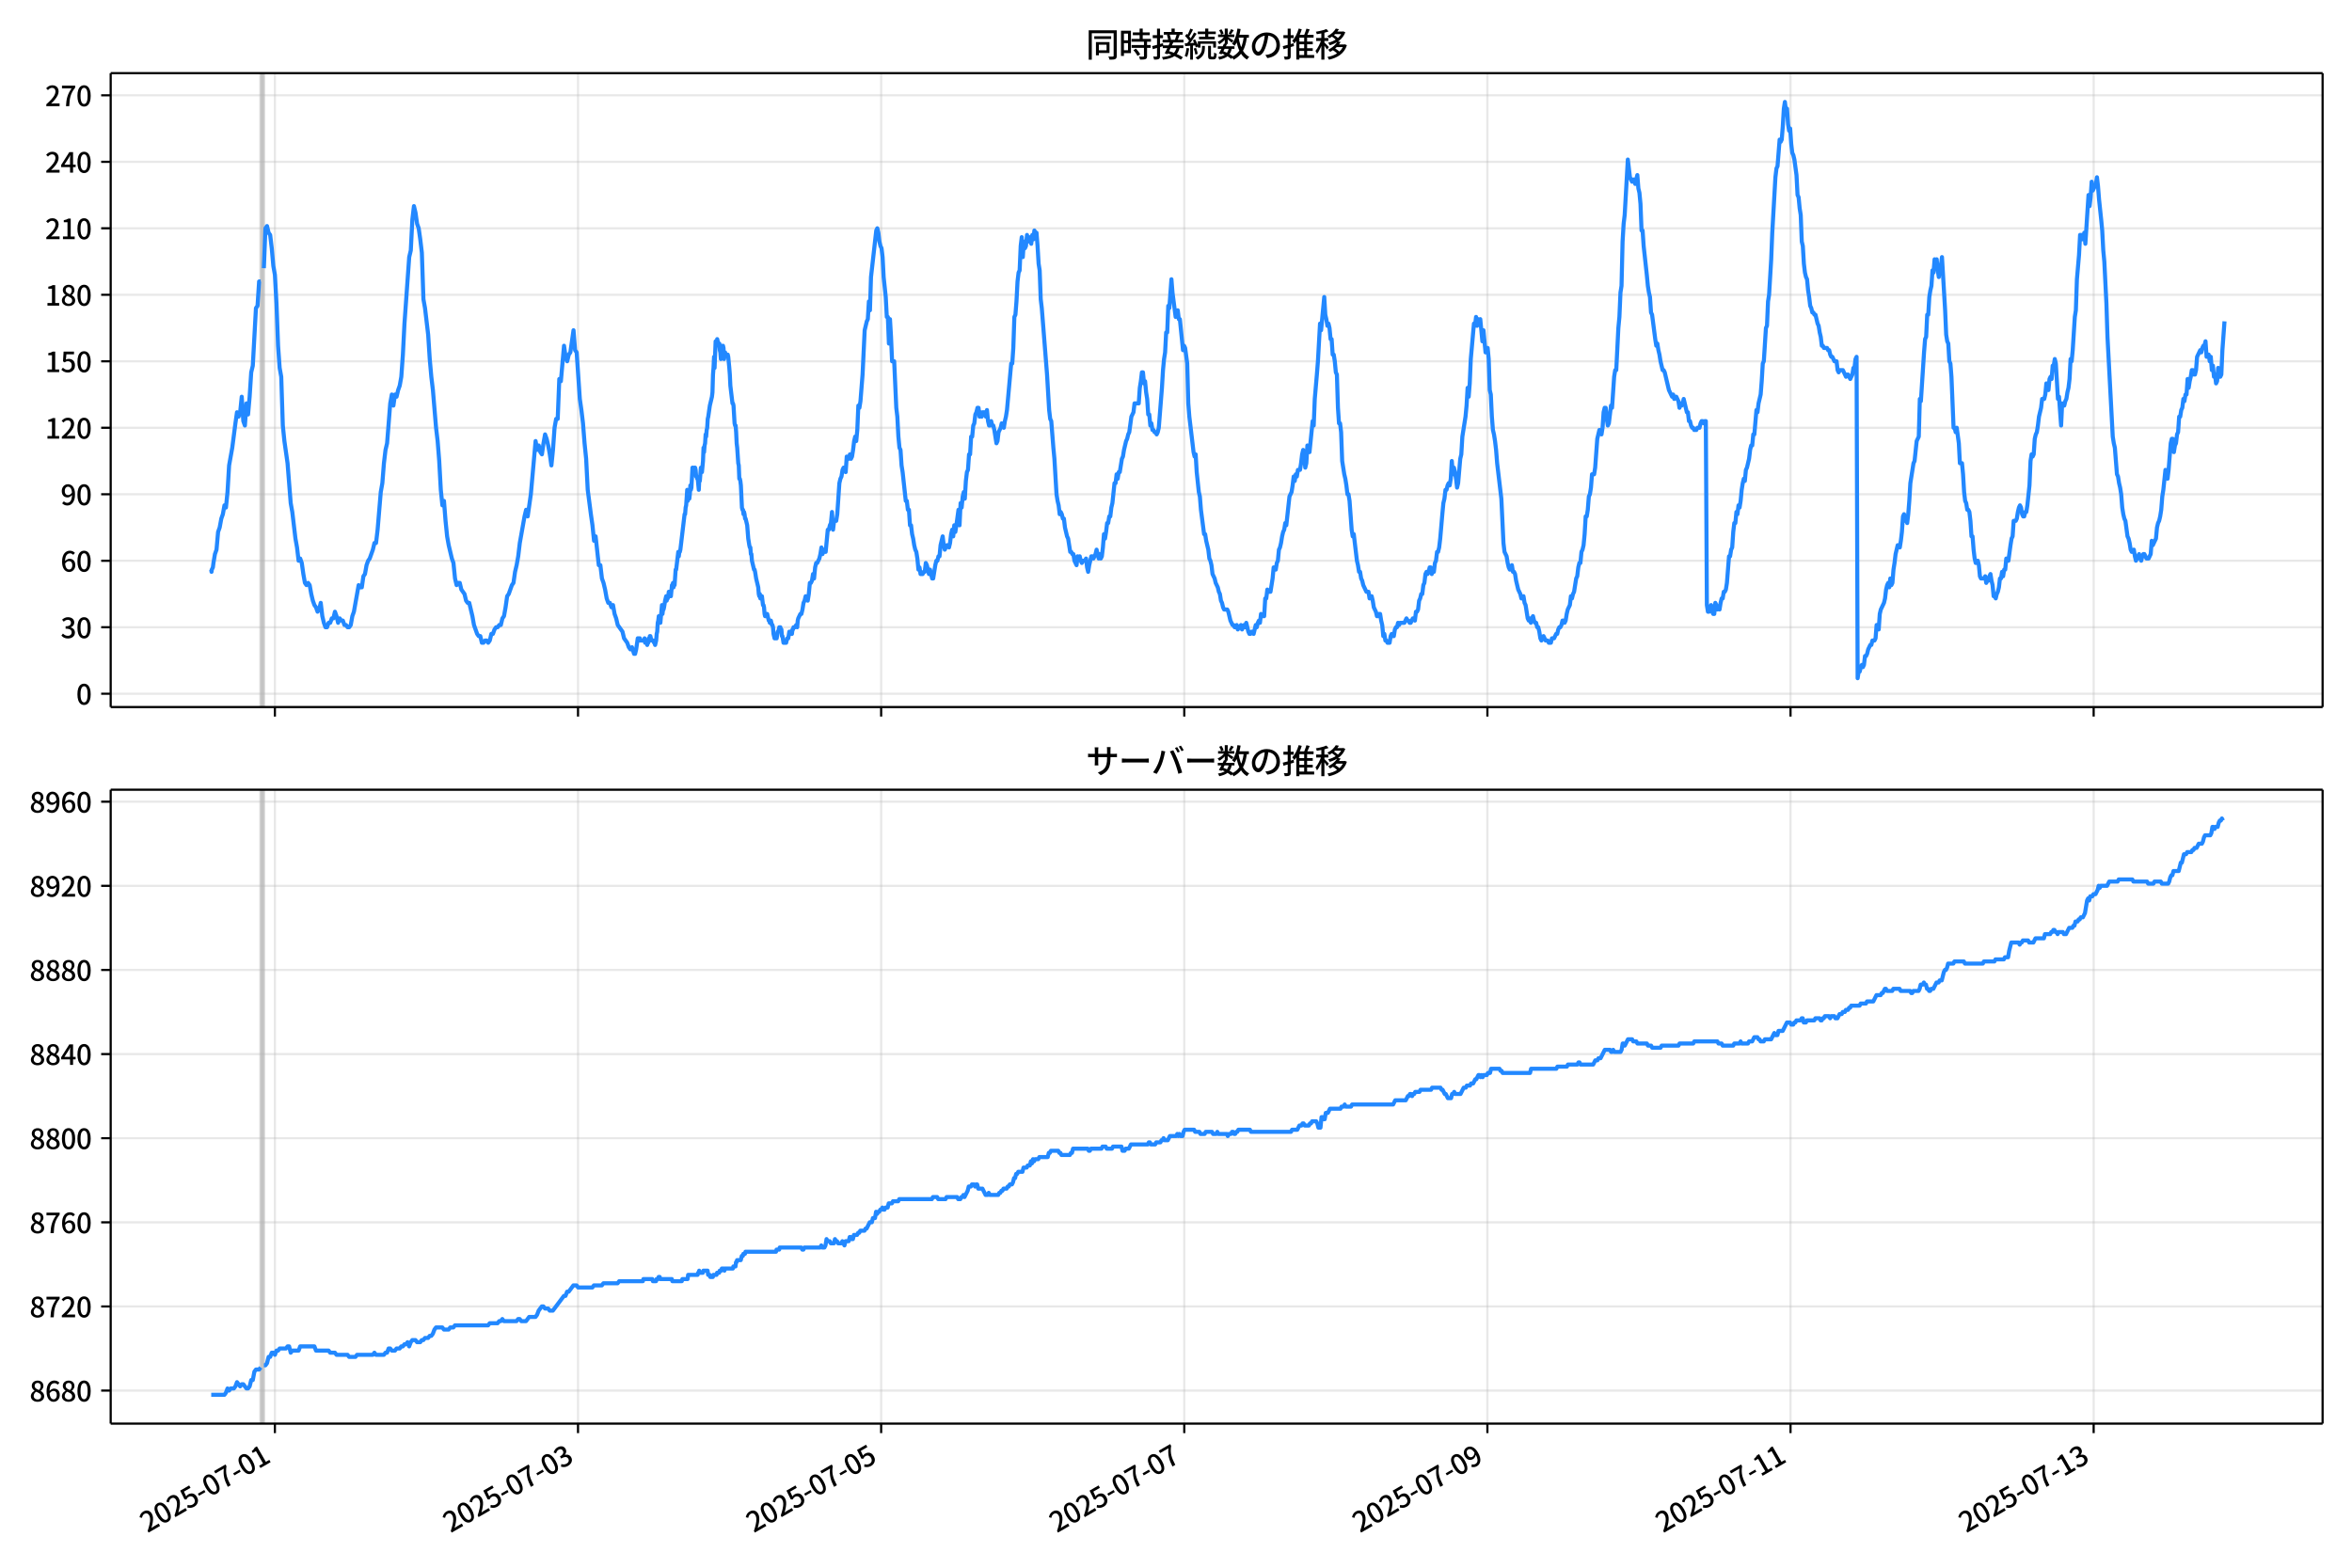 <!DOCTYPE svg  PUBLIC '-//W3C//DTD SVG 1.1//EN'  'http://www.w3.org/Graphics/SVG/1.1/DTD/svg11.dtd'>
<svg version="1.1" viewBox="0 0 864 576" xmlns="http://www.w3.org/2000/svg" xmlns:xlink="http://www.w3.org/1999/xlink">
 <defs>
  <style type="text/css">*{stroke-linejoin: round; stroke-linecap: butt}</style>
 </defs>
 <g id="aa">
  <g id="ab">
   <path d="m0 576h864v-576h-864z" fill="#fff"/>
  </g>
  <g id="ac">
   <g id="ad">
    <path d="m40.66 259.78h812.54v-232.9h-812.54z" fill="#fff"/>
   </g>
   <g id="ae">
    <path d="m95.76 259.78h1.16v-232.9h-1.16z" clip-path="url(#c)" fill="#808080" opacity=".3" stroke="#808080"/>
   </g>
   <g id="af">
    <g id="ag">
     <g id="ah">
      <path d="m100.98 259.78v-232.9" clip-path="url(#c)" fill="none" stroke="#b0b0b0" stroke-linecap="square" stroke-opacity=".3" stroke-width=".8"/>
     </g>
     <g id="ai">
      <defs>
       <path id="f" d="m0 0v3.5" stroke="#000" stroke-width=".8"/>
      </defs>
      <use x="100.98" y="259.778" stroke="#000000" stroke-width=".8" xlink:href="#f"/>
     </g>
    </g>
    <g id="aj">
     <g id="ak">
      <path d="m212.33 259.78v-232.9" clip-path="url(#c)" fill="none" stroke="#b0b0b0" stroke-linecap="square" stroke-opacity=".3" stroke-width=".8"/>
     </g>
     <g id="al">
      <use x="212.332" y="259.778" stroke="#000000" stroke-width=".8" xlink:href="#f"/>
     </g>
    </g>
    <g id="am">
     <g id="an">
      <path d="m323.69 259.78v-232.9" clip-path="url(#c)" fill="none" stroke="#b0b0b0" stroke-linecap="square" stroke-opacity=".3" stroke-width=".8"/>
     </g>
     <g id="ao">
      <use x="323.685" y="259.778" stroke="#000000" stroke-width=".8" xlink:href="#f"/>
     </g>
    </g>
    <g id="ap">
     <g id="aq">
      <path d="m435.04 259.78v-232.9" clip-path="url(#c)" fill="none" stroke="#b0b0b0" stroke-linecap="square" stroke-opacity=".3" stroke-width=".8"/>
     </g>
     <g id="ar">
      <use x="435.038" y="259.778" stroke="#000000" stroke-width=".8" xlink:href="#f"/>
     </g>
    </g>
    <g id="as">
     <g id="at">
      <path d="m546.39 259.78v-232.9" clip-path="url(#c)" fill="none" stroke="#b0b0b0" stroke-linecap="square" stroke-opacity=".3" stroke-width=".8"/>
     </g>
     <g id="au">
      <use x="546.391" y="259.778" stroke="#000000" stroke-width=".8" xlink:href="#f"/>
     </g>
    </g>
    <g id="av">
     <g id="aw">
      <path d="m657.74 259.78v-232.9" clip-path="url(#c)" fill="none" stroke="#b0b0b0" stroke-linecap="square" stroke-opacity=".3" stroke-width=".8"/>
     </g>
     <g id="ax">
      <use x="657.743" y="259.778" stroke="#000000" stroke-width=".8" xlink:href="#f"/>
     </g>
    </g>
    <g id="ay">
     <g id="az">
      <path d="m769.1 259.78v-232.9" clip-path="url(#c)" fill="none" stroke="#b0b0b0" stroke-linecap="square" stroke-opacity=".3" stroke-width=".8"/>
     </g>
     <g id="ba">
      <use x="769.096" y="259.778" stroke="#000000" stroke-width=".8" xlink:href="#f"/>
     </g>
    </g>
   </g>
   <g id="bb">
    <g id="bc">
     <g id="bd">
      <path d="m40.66 254.89h812.54" clip-path="url(#c)" fill="none" stroke="#b0b0b0" stroke-linecap="square" stroke-opacity=".3" stroke-width=".8"/>
     </g>
     <g id="be">
      <defs>
       <path id="d" d="m0 0h-3.5" stroke="#000" stroke-width=".8"/>
      </defs>
      <use x="40.66" y="254.892" stroke="#000000" stroke-width=".8" xlink:href="#d"/>
     </g>
     <g id="bf">
      <!-- 0 -->
      <g transform="translate(27.96 258.88) scale(.1 -.1)">
       <defs>
        <path id="a" transform="scale(.016)" d="m1830-90q-460 0-806 275-346 276-535 823-188 547-188 1366 0 820 188 1357 189 538 535 803 346 266 806 266 461 0 800-269 340-269 528-803 189-534 189-1354 0-819-189-1366-188-547-528-823-339-275-800-275zm0 589q237 0 422 185 186 186 288 599 103 413 103 1091 0 679-103 1082-102 403-288 582-185 180-422 180-236 0-422-180-186-179-292-582-105-403-105-1082 0-678 105-1091 106-413 292-599 186-185 422-185z"/>
       </defs>
       <use xlink:href="#a"/>
      </g>
     </g>
    </g>
    <g id="bg">
     <g id="bh">
      <path d="m40.66 230.46h812.54" clip-path="url(#c)" fill="none" stroke="#b0b0b0" stroke-linecap="square" stroke-opacity=".3" stroke-width=".8"/>
     </g>
     <g id="bi">
      <use x="40.66" y="230.462" stroke="#000000" stroke-width=".8" xlink:href="#d"/>
     </g>
     <g id="bj">
      <!-- 30 -->
      <g transform="translate(22.26 234.45) scale(.1 -.1)">
       <defs>
        <path id="n" transform="scale(.016)" d="m1715-90q-371 0-656 90t-503 240q-217 150-377 323l359 474q211-205 479-359 269-153 634-153 269 0 467 92 199 93 311 266t112 423q0 256-125 451t-429 300q-304 106-835 106v551q467 0 732 105 266 106 384 291 119 186 119 423 0 307-192 489-192 183-531 183-269 0-503-119-233-118-438-316l-384 460q282 256 614 413 333 157 737 157 422 0 748-144 327-144 512-413 186-269 186-659 0-403-221-685-221-281-592-422v-26q269-70 490-227t349-400 128-557q0-422-215-726-214-304-573-468-358-163-787-163z"/>
       </defs>
       <use xlink:href="#n"/>
       <use transform="translate(57)" xlink:href="#a"/>
      </g>
     </g>
    </g>
    <g id="bk">
     <g id="bl">
      <path d="m40.66 206.03h812.54" clip-path="url(#c)" fill="none" stroke="#b0b0b0" stroke-linecap="square" stroke-opacity=".3" stroke-width=".8"/>
     </g>
     <g id="bm">
      <use x="40.66" y="206.032" stroke="#000000" stroke-width=".8" xlink:href="#d"/>
     </g>
     <g id="bn">
      <!-- 60 -->
      <g transform="translate(22.26 210.02) scale(.1 -.1)">
       <defs>
        <path id="m" transform="scale(.016)" d="m1971-90q-339 0-634 144-294 144-518 435-224 292-352 733-128 442-128 1044 0 678 147 1161 148 483 397 784 250 301 570 445t665 144q397 0 688-147 292-147 490-359l-403-448q-128 154-327 253-198 99-409 99-307 0-567-182-259-182-413-605-153-422-153-1145 0-608 115-1002t326-589q212-195 493-195 212 0 375 121 163 122 259 343t96 522q0 300-90 511-89 212-259 320-169 109-419 109-211 0-451-134t-458-461l-25 538q134 192 313 323t374 201q196 71 375 71 397 0 694-163 298-163 467-490 170-326 170-825 0-468-195-817-195-348-512-544-317-195-701-195z"/>
       </defs>
       <use xlink:href="#m"/>
       <use transform="translate(57)" xlink:href="#a"/>
      </g>
     </g>
    </g>
    <g id="bo">
     <g id="bp">
      <path d="m40.66 181.6h812.54" clip-path="url(#c)" fill="none" stroke="#b0b0b0" stroke-linecap="square" stroke-opacity=".3" stroke-width=".8"/>
     </g>
     <g id="bq">
      <use x="40.66" y="181.602" stroke="#000000" stroke-width=".8" xlink:href="#d"/>
     </g>
     <g id="br">
      <!-- 90 -->
      <g transform="translate(22.26 185.59) scale(.1 -.1)">
       <defs>
        <path id="l" transform="scale(.016)" d="m1562-90q-410 0-708 150-297 151-502 356l403 461q141-160 346-256t422-96q224 0 425 102 202 103 352 333 151 230 237 614 87 384 87 941 0 589-115 970t-323 563-496 182q-205 0-372-118-166-118-262-336t-96-525q0-301 86-512 87-211 259-323 173-112 417-112 224 0 460 141 237 141 448 461l32-544q-134-180-313-314t-371-208-384-74q-391 0-689 166-297 167-467 496-169 330-169 823 0 467 195 816t515 541 698 192q339 0 636-138 298-137 519-419 221-281 349-710t128-1018q0-691-141-1187t-391-807q-249-310-563-461-313-150-652-150z"/>
       </defs>
       <use xlink:href="#l"/>
       <use transform="translate(57)" xlink:href="#a"/>
      </g>
     </g>
    </g>
    <g id="bs">
     <g id="bt">
      <path d="m40.66 157.17h812.54" clip-path="url(#c)" fill="none" stroke="#b0b0b0" stroke-linecap="square" stroke-opacity=".3" stroke-width=".8"/>
     </g>
     <g id="bu">
      <use x="40.66" y="157.172" stroke="#000000" stroke-width=".8" xlink:href="#d"/>
     </g>
     <g id="bv">
      <!-- 120 -->
      <g transform="translate(16.56 161.16) scale(.1 -.1)">
       <defs>
        <path id="k" transform="scale(.016)" d="m544 0v608h1037v3277h-845v467q333 58 579 147 247 90 451 218h557v-4109h915v-608h-2694z"/>
        <path id="b" transform="scale(.016)" d="m282 0v429q697 621 1164 1136 468 515 701 956 234 442 234 826 0 256-87 451-86 196-262 301-176 106-445 106-275 0-506-151-230-150-422-368l-416 410q301 333 637 518 336 186 803 186 429 0 749-176t496-493 176-745q0-455-224-919t-615-935q-390-470-889-950 186 20 394 36t374 16h1184v-634h-3046z"/>
       </defs>
       <use xlink:href="#k"/>
       <use transform="translate(57)" xlink:href="#b"/>
       <use transform="translate(114)" xlink:href="#a"/>
      </g>
     </g>
    </g>
    <g id="bw">
     <g id="bx">
      <path d="m40.66 132.74h812.54" clip-path="url(#c)" fill="none" stroke="#b0b0b0" stroke-linecap="square" stroke-opacity=".3" stroke-width=".8"/>
     </g>
     <g id="by">
      <use x="40.66" y="132.743" stroke="#000000" stroke-width=".8" xlink:href="#d"/>
     </g>
     <g id="bz">
      <!-- 150 -->
      <g transform="translate(16.56 136.73) scale(.1 -.1)">
       <defs>
        <path id="j" transform="scale(.016)" d="m1715-90q-365 0-653 90t-506 237q-217 147-383 307l352 480q134-134 294-246t361-183q202-70 452-70 262 0 473 118 212 119 333 346 122 227 122 541 0 460-247 716-246 256-649 256-224 0-384-64t-365-198l-365 237 141 2240h2387v-627h-1747l-109-1204q154 77 307 118 154 42 340 42 397 0 723-160t518-490q192-329 192-847 0-519-224-887t-586-560q-361-192-777-192z"/>
       </defs>
       <use xlink:href="#k"/>
       <use transform="translate(57)" xlink:href="#j"/>
       <use transform="translate(114)" xlink:href="#a"/>
      </g>
     </g>
    </g>
    <g id="ca">
     <g id="cb">
      <path d="m40.66 108.31h812.54" clip-path="url(#c)" fill="none" stroke="#b0b0b0" stroke-linecap="square" stroke-opacity=".3" stroke-width=".8"/>
     </g>
     <g id="cc">
      <use x="40.66" y="108.313" stroke="#000000" stroke-width=".8" xlink:href="#d"/>
     </g>
     <g id="cd">
      <!-- 180 -->
      <g transform="translate(16.56 112.3) scale(.1 -.1)">
       <defs>
        <path id="g" transform="scale(.016)" d="m1830-90q-441 0-787 163-345 164-547 448-202 285-202 650 0 314 122 557t314 419 403 291v32q-256 186-442 458-185 272-185 643 0 365 176 640t480 425q304 151 694 151 410 0 704-160t457-439q164-278 164-649 0-237-96-448t-234-381q-137-169-291-278v-32q218-115 397-285 179-169 288-406t109-557q0-346-189-628-189-281-532-448-342-166-803-166zm314 2708q205 198 310 419 106 221 106 464 0 211-83 384t-247 272q-163 99-393 99-288 0-480-183-192-182-192-502 0-256 134-429 135-172 359-294t486-230zm-294-2170q236 0 418 89 183 90 285 253 103 164 103 388 0 211-90 367-89 157-246 272-157 116-368 215t-454 195q-244-173-398-426-153-252-153-553 0-237 118-416 119-179 324-282 205-102 461-102z"/>
       </defs>
       <use xlink:href="#k"/>
       <use transform="translate(57)" xlink:href="#g"/>
       <use transform="translate(114)" xlink:href="#a"/>
      </g>
     </g>
    </g>
    <g id="ce">
     <g id="cf">
      <path d="m40.66 83.883h812.54" clip-path="url(#c)" fill="none" stroke="#b0b0b0" stroke-linecap="square" stroke-opacity=".3" stroke-width=".8"/>
     </g>
     <g id="cg">
      <use x="40.66" y="83.883" stroke="#000000" stroke-width=".8" xlink:href="#d"/>
     </g>
     <g id="ch">
      <!-- 210 -->
      <g transform="translate(16.56 87.868) scale(.1 -.1)">
       <use xlink:href="#b"/>
       <use transform="translate(57)" xlink:href="#k"/>
       <use transform="translate(114)" xlink:href="#a"/>
      </g>
     </g>
    </g>
    <g id="ci">
     <g id="cj">
      <path d="m40.66 59.453h812.54" clip-path="url(#c)" fill="none" stroke="#b0b0b0" stroke-linecap="square" stroke-opacity=".3" stroke-width=".8"/>
     </g>
     <g id="ck">
      <use x="40.66" y="59.453" stroke="#000000" stroke-width=".8" xlink:href="#d"/>
     </g>
     <g id="cl">
      <!-- 240 -->
      <g transform="translate(16.56 63.438) scale(.1 -.1)">
       <defs>
        <path id="r" transform="scale(.016)" d="m2170 0v3072q0 192 12 457 13 266 20 458h-26q-90-179-183-365-92-185-195-364l-921-1415h2579v-576h-3328v493l1875 2957h858v-4717h-691z"/>
       </defs>
       <use xlink:href="#b"/>
       <use transform="translate(57)" xlink:href="#r"/>
       <use transform="translate(114)" xlink:href="#a"/>
      </g>
     </g>
    </g>
    <g id="cm">
     <g id="cn">
      <path d="m40.66 35.023h812.54" clip-path="url(#c)" fill="none" stroke="#b0b0b0" stroke-linecap="square" stroke-opacity=".3" stroke-width=".8"/>
     </g>
     <g id="co">
      <use x="40.66" y="35.023" stroke="#000000" stroke-width=".8" xlink:href="#d"/>
     </g>
     <g id="cp">
      <!-- 270 -->
      <g transform="translate(16.56 39.008) scale(.1 -.1)">
       <defs>
        <path id="i" transform="scale(.016)" d="m1235 0q32 646 109 1187t224 1024 384 941 576 938h-2208v627h3027v-455q-409-512-665-989-256-476-397-969t-205-1053-90-1251h-755z"/>
       </defs>
       <use xlink:href="#b"/>
       <use transform="translate(57)" xlink:href="#i"/>
       <use transform="translate(114)" xlink:href="#a"/>
      </g>
     </g>
    </g>
   </g>
   <g id="cq">
    <path d="m77.594 209.29.11.814.097-.814.402-.814.205-1.629.547-3.257.579-1.629.582-6.515.579-1.629.601-3.257.577-1.629.581-3.257.546.814.58-5.7.58-9.772 1.16-6.515 1.16-8.958.58-4.072.58 1.629.58-1.629.58-5.7.58 8.958.58 1.629.58-8.143.58 4.072.58-6.515.58-8.958.58-2.443 1.16-21.173.58-.814.58-8.958h.58m1.16-4.886.58-14.658.58-.814.58 2.443.58.814.58 4.886.58 6.515.58 3.257.58 10.586.58 15.472.58 8.143.58 3.257.58 17.915.58 5.7 1.16 8.143 1.16 14.658.58 3.257 1.16 9.772.58 3.257.58 4.886.58-.814.58 1.629.58 4.072.58 3.257.58.814.58-.814.58.814.58 3.257.58 2.443.58 1.629.58.814.58 1.629.58-.814.58-2.443.58 4.886.58 2.443.58 1.629h.58l.58-1.629h.58l.58-1.629h.58l.58-2.443.58 1.629.58 2.443.58-1.629.58.814h.58l.58 1.629h.58l.58.814h.58l.58-.814.58-3.257.58-1.629 1.74-9.772.58.814h.58l.58-4.072.58-.814.58-3.257.58-1.629.58-.814 1.16-3.257.58-2.443h.58l.58-4.886 1.16-13.844.58-3.257.58-7.329.58-4.886.58-2.443 1.16-14.658.58-3.257.58 4.072.58-4.072.58.814.58-2.443.58-1.629.58-3.257.58-8.143.58-11.401 1.74-24.43.58-2.443.58-11.401.58-4.886.58 2.443.58 4.072.58 1.629.58 4.072.58 4.886.58 17.101.58 3.257 1.16 9.772.58 8.958.58 6.515.58 4.886 1.16 13.844.58 4.886.58 7.329.58 10.586.58 5.7.58-1.629.58 7.329.58 5.7.58 3.257 1.16 4.886.58 1.629.58 5.7.58 2.443.58-.814h.58l.58 2.443 1.16 1.629.58 2.443.58.814h.58l1.16 4.886.58 3.257 1.16 3.257.58.814h.58l.58 2.443h.58l.58-.814h.58l.58.814.58-.814.58-2.443h.58l.58-1.629.58-.814h.58l.58-.814h.58l.58-2.443.58-.814.58-3.257.58-4.072.58-.814 1.16-3.257.58-.814.58-4.072.58-2.443.58-3.257.58-4.886 1.74-9.772.58-2.443.58 2.443 1.16-8.143 1.74-19.544.58 3.257.58-1.629.58 2.443.58.814.58-4.072.58-3.257.58 1.629.58 2.443.58 3.257.58 4.072.58-5.7.58-8.143.58-3.257h.58l.58-14.658.58.814 1.16-13.029.58 4.072.58 1.629.58-2.443.58-.814 1.16-8.143.58 7.329.58.814 1.16 17.101.58 4.072.58 4.886.58 7.329.58 5.7.58 11.401 1.16 8.958.58 4.072.58 5.7.58-1.629 1.16 10.586h.58l.58 4.886.58 1.629.58 2.443.58 3.257.58 1.629h.58l.58 1.629.58-.814.58 3.257.58 1.629.58 2.443 1.74 2.443.58 2.443 1.16 1.629.58 1.629.58.814.58-.814.773 2.443h.387l.387-1.629.58-4.072h.387l.193.814.193-.814.193.814h1.353l.193-.814.193 1.629h.193l.193-.814.387 1.629.193-.814h.193l.193-1.629.193.814.193-1.629h.193l.387 1.629h.773l.193.814h.193l.193.814.387-1.629.193-2.443.193-.814.193-3.257.193-.814.193-1.629h.387l.193 2.443.58-6.515.193 3.257.193-1.629h.193l.193-.814.387-2.443.387-1.629.193 1.629.193-.814h.193l.193-.814.193-1.629h.387l.193 1.629h.193l.387-4.072h.193l.193-.814.193 1.629.193-1.629.193.814.387-5.7h.193l.773-6.515.193 1.629.193-1.629h.193l.193-.814 1.547-13.029h.193l.193-2.443.193-.814.387-5.7.193 4.072.193-2.443h.193l.193 1.629.193-1.629.193-3.257.193 1.629.193-.814.387-7.329h.193l.387 1.629.193-1.629h.193l.193.814.193 2.443h.193l.193.814h.193l.387 4.072.193-4.072.193.814.387-4.886.387 1.629.387-4.072.193-4.886.193 1.629.193-2.443.193-.814.193-3.257.193.814.193-2.443.193-.814.193-3.257.193-.814.58-4.072.773-3.257.193-1.629.193-6.515.193-2.443.193-4.072.193 4.072.387-9.772h.193l.193.814.193-1.629.58 2.443.193-.814.193 2.443.193.814.193 2.443.193-4.886.387 2.443.193-2.443.193.814.193 4.072.387-2.443.193.814h.773l.193.814.387 4.072.193 2.443.193 4.072.773 6.515h.193l.193.814.387 6.515.193.814h.193l.193 2.443.193 4.072.193 1.629.387 5.7.193.814.193 4.886h.193l.193.814.193 1.629.387 8.143.193.814h.193l.193 1.629.193-.814.193.814.193 1.629h.193l.58 2.443.387 4.886.387 2.443.193.814h.193l.193 2.443h.193l.193 2.443.773 3.257h.193l.193.814.387 2.443.773 3.257.193 2.443.193.814.193-.814.193 1.629.193-.814h.387l.387 3.257h.193l.193.814.193 2.443.193.814h.387l.193-.814h.193l.58 2.443h.193l.193.814.193-.814h.193l.387 1.629h.193l.193.814.193 2.443.387 1.629h.387l.193-.814.193.814.387-2.443h.193l.387-1.629.193.814.193-.814.193.814h.193l.193 2.443h.193l.387 2.443h.967l.387-1.629h.387l.387-2.443h.387l.193.814h.387l.193-1.629h.193l.193-.814h.58l.387-.814.387.814.193-2.443.193-.814.773-1.629h.387l.387-1.629.387-2.443.387-.814.387-1.629.773 1.629.387-2.443.387-4.072h.387l.387-.814.387-2.443.387 1.629.387-4.072.387-1.629h.387l.773-1.629.387-1.629.387-2.443.387 2.443.387-1.629.387.814h.387l.773-8.143h.387l.387-1.629.387-.814.387-4.072.387 6.515.387-3.257h.773l.387-2.443.773-11.401.387-1.629.387-.814.387-2.443.387-.814.773 1.629.387-5.7.387.814h.387l.387-1.629.387 1.629.387-.814.387-2.443.387-3.257.387-1.629.387 1.629.387-4.072.387-8.958.387.814.387-2.443.773-9.772.773-16.287.773-3.257.387-.814.387-6.515.387 3.257.387-12.215 1.933-17.101.387-.814.387 1.629.387 3.257.387 1.629.387.814.387 3.257.387 7.329.773 7.329.387 7.329h.387l.387 9.772.387-8.958.387 6.515.387 8.958h.773l.773 17.101.387 3.257.387 7.329.387 4.072.387.814.387 5.7.387 2.443 1.16 10.586h.387l.387 3.257h.387l.387 5.7h.387l.387 3.257.387 1.629.387 2.443.387 1.629.387.814.387 2.443.387 4.072.387-.814.387 2.443h.773l.387-.814h.387l.387-3.257.387.814.773 3.257.387-1.629.773 3.257h.387l.773-4.886.387-1.629h.387l.387-1.629h.387l.387-4.072.773-3.257.387 3.257.387 1.629.773-1.629h.387l.387.814.387-1.629.387-3.257.387-1.629.387 2.443.387-4.072.387 2.443.387-2.443.773-5.7.387 5.7.387-8.143.387 1.629.387-4.072.387-1.629.387 2.443.387-6.515.387-3.257.387-.814.387-5.7h.387l.387-6.515h.387l.387-4.072.387-.814.387-3.257.387-.814.387-1.629h.387l.387 3.257.387-1.629.387 1.629.387-1.629h.773l.387 1.629.387-2.443.387 4.072.387 1.629h.387l.387-1.629.387 1.629h.387l.387 1.629.773 4.886.387-.814.387-3.257.773-1.629.387-1.629.773 1.629.387-2.443.387-1.629.387-2.443 1.547-17.101h.387l.387-5.7.387-11.401.387-.814.387-4.886.387-7.329.387-3.257.387-.814.387-8.958.387-3.257.387 7.329.387-5.7.387 2.443.387-.814.387-4.072.387 2.443.773-1.629.387 2.443.387-3.257.387 1.629.387-3.257.387.814h.387l.387 4.886.387 6.515.387 2.443.387 10.586.387 3.257 1.933 24.43.773 13.029.387 3.257.387.814.773 9.772.387 4.072.773 13.029.387 2.443.387 1.629.387 3.257.387-.814.387.814.387 1.629h.387l.387 3.257.773 3.257.387.814.773 4.886h.387l.387.814h.387l.387 2.443.773 1.629.387-3.257.387.814.387-.814.387 1.629.387.814.387-.814h.773l.387-.814.387 3.257.387 1.629.387-2.443.773-3.257h.387l.387.814.773-1.629.387-1.629.773 3.257.387-1.629.387 1.629.387-.814.387-3.257.387-4.886.387 1.629.387-2.443.387-3.257h.387l.387-2.443h.387l.387-3.257.387-1.629.773-7.329h.387l.387-3.257.387 1.629.387-2.443h.387l.773-4.886.387-.814.387-2.443.773-3.257.387-.814.387-1.629.387-.814.773-5.7.773-1.629.387-3.257h1.547l.387-5.7.387-2.443.387-3.257h.387l.387 4.072.387-.814.387 4.072.387 2.443.387 5.7h.387l.387 4.072.387-.814.387 2.443h.387l.387.814h.387l.387.814.387-.814.387-1.629 1.16-14.658.387-6.515.387-4.072.387-2.443.387-7.329h.387l.387-9.772.387.814.773-10.586.387 4.886 1.16 8.958.387-.814.387-1.629.387 3.257h.387l1.16 11.401.387-1.629.387.814.773 5.7.387 14.658.387 4.886 1.547 13.029.387 1.629.387-.814.387 6.515.773 7.329.387 1.629.387 4.886 1.16 8.958h.387l.387 2.443.773 3.257.387 3.257.387.814.387 1.629.387 3.257.773 1.629.387 1.629.773 1.629.387 1.629.387.814.387 2.443.387.814.387 1.629.387.814h1.16l.387.814.773 3.257.773 1.629h.387l.387.814h.387l.387-.814.387 1.629.387-.814h.387l.387-.814.387 1.629.773-1.629.387.814.387-1.629.773 3.257.387.814h.387l.387-.814h.387l.387.814.773-3.257.387.814.387-1.629.387-.814.387.814.387-3.257.387.814h.773l.387-6.515h.387l.387-3.257.387.814h.773l.773-4.886.387-4.072h.387l.387.814.387-2.443.387-.814.387-4.072.387-.814.387-1.629.387-2.443.387-1.629.387-.814.387-2.443.387.814 1.16-10.586.773-1.629.387-2.443.387-3.257.387 1.629.387-2.443.387.814.387-2.443h.773l.387-2.443.387-3.257.387-1.629.387 2.443.387 4.072.387-1.629.387-6.515.387 2.443h.387l1.16-11.401.387 1.629.387-9.772.773-8.958.387-4.886.773-13.844.387 2.443 1.16-12.215.387 6.515.387 1.629.387 2.443.387-.814.387 1.629.387 4.072h.387l.387 5.7h.387l.387 2.443.387 4.072.387.814.387 12.215.387 5.7h.387l.387 3.257.387 10.586.773 4.886.387 1.629.387 2.443.387 3.257h.387l.387 2.443.773 10.586.387 2.443.387-.814 1.16 9.772.387 1.629.387 2.443h.387l.387 2.443.387.814.387 1.629 1.16 2.443h.773l.387 2.443.387-.814h.387l.387 1.629.387 2.443.773 1.629.387 1.629h.387l.387-.814h.387l.387 2.443.387 1.629.387 4.072.387-.814.387 2.443h.387l.387.814h.773l.387-2.443.387-.814.387.814h.387l.387-2.443.387-.814h.387l.387-1.629.387.814.387-.814h1.547l.773-1.629.387.814h.387l.387.814h.387l.773-1.629h.387l.387.814.387-3.257h.387l.387-.814.387-3.257.387-.814.387-1.629h.387l.387-3.257.387-.814.387-3.257.387-.814.387.814.387-.814.387-1.629h.387l.387 2.443.387-1.629.387.814.387-3.257.387-.814.387-3.257h.387l.387-1.629.387-3.257.773-8.958.387-4.072.387-1.629.387-3.257h.387l.387-1.629.387-.814.387.814.387-2.443.387-6.515.387 4.886.387-2.443.387 1.629.387 2.443.387 3.257.387-1.629.773-8.958.387-1.629.387-6.515 1.16-7.329.387-4.072.387-6.515.387 3.257.387-4.886.387-8.958 1.16-13.029.387.814.387-3.257.387 3.257.387-2.443.387.814.387-.814.773 8.143.387-4.072.773 8.143.387-1.629h.387l.387 4.072.387 11.401.387 1.629.387 8.143.387 4.886.387 1.629.387 2.443.387 3.257.387 4.886 1.547 13.029.773 16.287.387 3.257.773 1.629.387 2.443.387 1.629.387.814h.387l.387-1.629.387 2.443h.387l.387.814.387 2.443.773 3.257.773 1.629.387 1.629h.387l.387-.814.387 2.443.387.814.773 4.886.387.814.387-.814.387 1.629.387-1.629.387-.814.387 1.629.387.814h.387l.387 1.629h.387l.387 1.629.387 2.443.387.814.773-1.629.773 1.629h.773l.387.814h.773l.387-1.629h.773l.773-1.629h.387l.387-1.629.387-.814h.387l.387-.814.387-1.629h.387l.387.814.387-.814.387-2.443.387-1.629.773-1.629.387-3.257.387.814.387-1.629.387-.814.773-4.886.387-.814.387-3.257.387-1.629h.387l.387-4.072.387-.814.387-1.629.387-4.072.387-6.515h.387l.387-2.443.387-4.886.387-.814.387-2.443.387-4.886h.773l.387-2.443.773-10.586.773-3.257h.387l.387 1.629.387-2.443.387-5.7.387-1.629h.387l.387 4.072.387 2.443.387-.814.773-6.515.387.814.773-11.401.387-2.443h.387l.773-15.472.387-4.072.387-8.958.387-2.443.387-16.287.387-6.515.387-3.257 1.16-20.358.773 6.515.773 1.629.387-.814h.387l.387 1.629.773-3.257.387 4.886.387 1.629.387 4.072.387 9.772h.387l.387 5.7 1.16 10.586.387 4.072.387 2.443.387 1.629.387 5.7.387.814 1.16 8.958.387 2.443.387-.814.387 2.443.387 1.629.387 2.443.773 3.257h.387l.387.814 1.547 6.515 1.16 2.443.387-.814.387 1.629.387-.814h.387l.773 1.629.387 2.443.387-1.629.387.814.387-.814.387-1.629 1.16 4.886h.387l.387 3.257h.387l.387 1.629.387.814h.387l.387.814h.773l.387-.814h.773l.387-1.629.387-.814h.387l.387.814.387-.814h.387l.387 67.589.387 2.443h.387l.387-1.629.387-.814.387 2.443.387.814h.387l.387-4.072.387.814.387 1.629.387-.814.387.814.387-2.443.387-1.629h.387l.387-2.443h.387l.387-.814.387-2.443.773-9.772h.387l.387-2.443.387-.814.387-5.7.387-3.257h.387l.387-4.072.387.814.387-3.257.387.814.387-2.443.387-4.072.387-2.443.387-1.629.387.814.387-4.072.387-.814.773-3.257.387-3.257.387-1.629h.387l.387-4.072h.387l.773-8.958.387.814.387-3.257.773-3.257.387-4.886.387-6.515.387-.814.773-12.215.387-.814.387-8.958.387-2.443.773-13.029.387-9.772 1.16-20.358.387-3.257.387-.814.773-9.772.387.814.387-.814.387-4.886.387-6.515.387-2.443.387 3.257.387-.814.387 5.7.387 2.443.387-.814.387 5.7.387 3.257.387.814.387 1.629.773 5.7.387 7.329.387.814.387 4.072.387 2.443.387 9.772.387 1.629.387 6.515.387 3.257.387 1.629.387.814.387 4.072.387 2.443.387 3.257.387.814.387 1.629h.387l.387.814h.387l.773 3.257.387.814.387 2.443.387 1.629.387 3.257h.387l.387.814h1.16l.387.814h.387l.387 1.629.387.814h.387l.773 1.629h.773l.387 3.257.387.814.387-.814h1.16l1.16 2.443.387-.814h.387l.773 1.629.773-1.629.387-2.443h.387l.387-3.257.387-.814.387 118.08.387-2.443h.387l.387-1.629.387-.814.387.814.387-.814.387-3.257h.387l.387-.814.387-1.629.773-1.629h.387l.387-1.629h.773l.387-.814.387-4.886h.387l.387 1.629.387-5.7.387-1.629 1.16-2.443.387-1.629.387-3.257.387-1.629.387-.814.387 1.629.387-3.257.387 2.443.387-.814.387-4.886.387-2.443.387-3.257.773-3.257h.387l.387.814.387-2.443.387-3.257.387-5.7.387-.814.387 2.443.387-.814.387 1.629.387-3.257.387-4.886.387-6.515 1.16-7.329.387-.814.773-7.329.773-1.629.387-13.844.387.814 1.16-17.915.387-4.886.387-.814.387-8.143h.387l.387-6.515.387-2.443.387-1.629.387-5.7.387.814.387-4.886.387.814.387-.814.387 4.072.387 2.443.387-4.072h.387l.387-3.257.773 13.029.387 6.515.387 8.958.387 2.443.387.814.387 6.515.387.814.387 4.886.773 18.73h.387l.387 1.629.387-1.629.773 5.7.387 7.329h.773l.387 4.072.387 6.515.387 3.257.387.814.387 2.443h.387l.387.814.387 3.257.387 5.7h.387l.387 4.886.387 3.257.387 1.629h.387l.387-.814.387 1.629.387 4.072.387.814h1.16l.387-.814.387 2.443.387-.814h.387l.387-1.629.387-.814.387 2.443.387 1.629.387 4.072h.387l.387.814.387-1.629.387-.814.387-1.629.387-3.257h.387l.387-2.443.387 1.629.387-2.443h.387l.387-4.072.387.814h.387l.773-5.7.387-2.443.387-.814.387-5.7h.773l.387-.814.387-2.443.387-1.629.387-.814.387.814.387 2.443.387.814h.387l.387-1.629h.387l.387-2.443.773-7.329.387-8.958.387-2.443.387.814.387-.814.387-5.7.387-1.629.387-.814.387-2.443.387-3.257.773-3.257.387-3.257h.773l.387-1.629.387-4.072.387 1.629.387.814.387-4.072.387-.814.387.814.387-4.886h.387l.387-2.443.387 1.629.773 13.029.387-.814.773 10.586.387-8.143.387.814h.387l.387-1.629.387-.814.387-2.443.387-1.629.387-3.257.387-7.329.387.814.387-4.072.773-12.215.387-2.443.387-11.401.773-8.958.387-7.329h.387l.387 1.629.387-.814.387-1.629.387 4.072 1.16-17.915.387 4.072.387-3.257.387-5.7.387 3.257 1.16-2.443.387-2.443.387 3.257.387 4.886.773 7.329.387 4.072.387 7.329.387 4.072.773 15.472.387 12.215 1.933 36.645.387 2.443.387 1.629.773 9.772.387.814.387 2.443.387 1.629.387 2.443.387 4.886.387 2.443.387 1.629.387.814.773 5.7.387.814.387 1.629.387 2.443.387.814h.387l.387-.814.387 2.443.387 1.629 1.16-2.443.387 1.629.387.814.387-1.629.387-.814h.387l.773 1.629h.773l.773-1.629.387-4.886.387 1.629 1.16-2.443.387-4.072.387-1.629.387-.814.387-1.629.387-2.443.387-4.886.387-2.443.773-7.329.387 2.443.387.814.387-3.257.773-9.772.387-1.629h.387l.387 4.886.387-2.443.387-.814.387-3.257.387-.814.387-5.7h.387l.387-2.443.387-.814.387-3.257.387.814.387-2.443h.387l.387-5.7.387 3.257.387-2.443.387-1.629.387-2.443h.387l.387 1.629h.387l.387-1.629.387-4.886 1.16-2.443.387.814.387-1.629.387-.814h.387l.387-1.629.387 5.7.387-.814h.387l.387 2.443.387-1.629.387 4.886.387-1.629.387 4.072.387-.814.387 3.257.387-.814.387-4.886.387 3.257h.387l.387-.814.387-8.958.773-10.586v0" clip-path="url(#c)" fill="none" stroke="#28f" stroke-linecap="square" stroke-width="1.5"/>
   </g>
   <g id="cr">
    <path d="m40.66 259.78v-232.9" fill="none" stroke="#000" stroke-linecap="square" stroke-width=".8"/>
   </g>
   <g id="cs">
    <path d="m853.2 259.78v-232.9" fill="none" stroke="#000" stroke-linecap="square" stroke-width=".8"/>
   </g>
   <g id="ct">
    <path d="m40.66 259.78h812.54" fill="none" stroke="#000" stroke-linecap="square" stroke-width=".8"/>
   </g>
   <g id="cu">
    <path d="m40.66 26.88h812.54" fill="none" stroke="#000" stroke-linecap="square" stroke-width=".8"/>
   </g>
   <g id="cv">
    <!-- 同時接続数の推移 -->
    <g transform="translate(398.93 20.88) scale(.12 -.12)">
     <defs>
      <path id="x" transform="scale(.016)" d="m1587 3936h3232v-518h-3232v518zm320-1114h557v-2534h-557v2534zm301 0h2291v-2086h-2291v512h1734v1069h-1734v505zm-1683 2260h5113v-570h-4524v-5056h-589v5626zm4768 0h595v-4896q0-250-67-397t-227-218q-160-77-426-96t-675-19q-13 83-45 192t-77 218q-45 108-89 185 281-13 527-13 247 0 330 0 83 7 118 42 36 35 36 112v4890z"/>
      <path id="v" transform="scale(.016)" d="m2714 4672h3238v-525h-3238v525zm-244-1235h3712v-538h-3712v538zm20-1184h3635v-531h-3635v531zm1523 3155h595v-2310h-595v2310zm832-2451h589v-2823q0-230-61-364-61-135-227-199-167-70-423-86t-633-16q-20 121-78 285-57 163-121 284 275-6 509-9t310-3q77 6 106 28 29 23 29 93v2810zm-2023-1677 487 282q153-160 313-352t294-381q135-189 206-343l-519-313q-64 153-189 348-124 196-278 394-154 199-314 365zm-2086 3718h1619v-4281h-1619v544h1056v3187h-1056v550zm32-1843h1293v-537h-1293v537zm-320 1843h563v-4832h-563v4832z"/>
      <path id="w" transform="scale(.016)" d="m3866 5408h614v-870h-614v870zm-1479-653h3597v-518h-3597v518zm-230-1485h4e3v-518h-4e3v518zm825 922 519 102q64-160 121-342 58-182 96-352 39-170 45-304l-544-128q-6 134-42 313-35 180-83 365-48 186-112 346zm1856 109 589-71q-96-275-202-557-105-281-195-486l-518 77q58 147 122 329 64 183 118 372t86 336zm-2643-2106h3943v-518h-3943v518zm1408 685 602-115q-167-371-362-784t-390-797-362-685l-525 179q160 288 346 666t368 784 323 752zm-659-2157 358 403q352-102 733-240 381-137 752-304 371-166 697-336 327-169 558-329l-384-461q-218 160-532 336-313 176-685 345-371 170-755 323-384 154-742 263zm1894 1114 583-71q-122-550-353-944-230-393-604-662t-922-435q-547-167-1296-269-25 128-93 269-67 141-137 230 678 64 1168 192t819 349q330 221 531 550 202 330 304 791zm-4684 217q396 90 953 240 557 151 1120 311l77-544q-525-154-1053-311-528-156-963-284l-134 588zm121 2093h1965v-563h-1965v563zm819 1248h576v-5229q0-236-51-374t-192-208q-141-77-355-99-214-23-541-16-13 115-64 288t-109 294q205-6 381-6t234 0q64 0 92 28 29 29 29 93v5229z"/>
      <path id="u" transform="scale(.016)" d="m4058 5408h595v-1798h-595v1798zm-1415-563h3443v-499h-3443v499zm231-992h3008v-499h-3008v499zm-224-877h3475v-1203h-531v729h-2432v-729h-512v1203zm1964-877h551v-1881q0-122 22-157 23-35 106-35 25 0 92 0 68 0 135 0t99 0q51 0 83 54t45 224 19 515q90-70 234-131t259-93q-19-429-83-662-64-234-183-326-118-93-316-93-39 0-103 0t-134 0-138 0q-67 0-99 0-237 0-365 64t-176 218q-48 153-48 422v1881zm-1164-6h550v-455q0-243-48-528-48-284-186-579-137-294-409-572-272-279-727-503-70 90-192 208-121 118-230 195 416 205 665 438 250 234 371 474 122 240 164 467 42 228 42 413v442zm-2240 3309 524-192q-121-244-259-503-137-259-275-496t-259-416l-410 173q122 186 246 438 125 253 240 515 116 263 193 481zm716-743 500-230q-224-359-496-756-272-396-548-764-275-368-518-650l-358 205q179 211 377 483 199 272 387 569 189 298 358 592 170 295 298 551zm-1721-665 307 403q166-154 339-340 173-185 320-364t224-327l-326-460q-77 160-218 348-141 189-314 384-172 196-332 356zm1485-832 435 179q128-211 249-458 122-246 215-474 93-227 137-412l-473-211q-32 185-119 422-86 237-201 486-115 250-243 468zm-1530-583q422 26 998 54 576 29 1184 68l7-499q-570-45-1127-84-556-38-992-70l-70 531zm1702-992 436 135q121-276 214-596t118-556l-454-148q-26 237-112 563-86 327-202 602zm-1363 109 499-83q-57-455-163-897-105-441-253-748-51 32-134 73-83 42-170 83-86 42-144 62 148 294 234 697t131 813zm691 627h525v-2861h-525v2861z"/>
      <path id="p" transform="scale(.016)" d="m224 2022h3187v-499h-3187v499zm51 2247h3111v-487h-3111v487zm1127-1735 563-121q-154-320-333-672t-352-679q-173-326-326-582l-532 173q148 243 324 566t345 669q170 346 311 646zm934-832 563-64q-89-480-262-838t-461-614-701-432-976-298q-25 128-99 269t-157 237q659 102 1085 303 426 202 666 554t342 883zm422 3597 519-211q-147-218-298-436-150-217-278-377l-403 186q121 173 252 413 132 240 208 425zm-1203 109h563v-2957h-563v2957zm-1075-320 448 186q134-192 246-420 112-227 157-393l-467-211q-38 172-147 406t-237 432zm1094-1050 397-236q-160-263-400-529-240-265-519-489-278-224-553-378-51 103-141 237-89 135-179 218 269 109 534 294 266 186 493 416 228 231 368 467zm487-204q83-45 246-145 163-99 352-211t346-211 221-150l-327-423q-83 77-230 198-147 122-317 253-170 132-327 250-156 119-259 189l295 250zm1798 396h2311v-556h-2311v556zm115 1178 615-90q-103-640-263-1235t-384-1101q-224-505-512-889-44 57-134 134t-186 157-166 125q275 339 473 796 199 458 340 995 141 538 217 1108zm1223-1510 614-58q-147-1101-445-1940-297-838-813-1443-515-604-1321-1014-26 71-90 177-64 105-134 208-70 102-128 159 742 346 1212 880 471 535 730 1290 260 755 375 1741zm-1005-135q134-851 387-1597 253-745 659-1305 407-560 1002-874-70-57-154-150-83-93-154-189-70-96-121-179-633 371-1056 988-422 618-688 1434-265 816-425 1783l550 89zm-3309-3065 327 416q377-148 754-330 378-182 701-378 324-195 548-368l-416-435q-211 179-519 378-307 198-666 383-358 186-729 334z"/>
      <path id="t" transform="scale(.016)" d="m3686 4378q-64-493-163-1041-99-547-265-1084-192-653-432-1104t-522-688-595-237q-320 0-596 221-275 221-448 621-172 400-172 931 0 537 220 1017 221 480 611 851 391 372 909 583 519 211 1121 211 576 0 1040-186 464-185 793-515 330-329 502-771 173-441 173-941 0-672-278-1194-278-521-816-851-538-329-1318-444l-378 601q166 20 307 42t263 48q307 70 585 217 279 148 496 375 218 227 342 534 125 308 125 692t-122 713q-121 330-358 573-236 243-582 380-346 138-781 138-525 0-935-186-409-185-694-489-284-304-432-656-147-352-147-678 0-365 89-605 90-240 224-355 135-115 276-115t288 144 297 457q151 314 298 800 147 461 246 982 100 522 145 1021l684-12z"/>
      <path id="q" transform="scale(.016)" d="m2995 2925h2893v-519h-2893v519zm0-1280h2893v-519h-2893v519zm-64-1299h3232v-557h-3232v557zm1312 3577h563v-3763h-563v3763zm429 1466 634-141q-154-390-340-794-185-403-339-684l-512 140q103 199 208 458 106 259 195 528 90 269 154 493zm-1472 25 582-147q-153-518-371-1018-217-499-483-931t-573-758q-38 64-109 160-70 96-147 198-77 103-141 160 416 416 733 1034t509 1302zm128-1203h2720v-537h-2720v-4205h-582v4422l313 320h269zm-3174-2157q396 90 953 240 557 151 1120 311l77-544q-525-154-1053-311-528-156-963-284l-134 588zm121 2093h1965v-563h-1965v563zm819 1248h576v-5229q0-236-51-374t-192-208q-141-77-355-99-214-23-541-16-13 115-64 288t-109 294q205-6 381-6t234 0q64 0 92 28 29 29 29 93v5229z"/>
      <path id="o" transform="scale(.016)" d="m4051 5402 595-109q-281-493-729-941t-1107-806q-39 64-106 144t-141 153q-73 74-137 119 608 288 1011 678t614 762zm-77-557h1511v-493h-1863l352 493zm1293 0h109l109 25 384-179q-192-505-496-905t-695-701q-390-301-845-519-454-217-947-358-44 109-137 253t-176 227q448 109 867 294 419 186 777 445 359 259 631 592t419 730v96zm-1990-954 377 307q167-96 336-218 170-121 320-249 151-128 247-237l-397-332q-90 108-237 236t-317 259q-169 132-329 234zm1107-934 595-109q-307-538-803-1031-496-492-1232-876-38 64-102 144t-138 156q-74 77-138 116 455 217 807 483t604 554q253 288 407 563zm-90-589h1460v-506h-1818l358 506zm1268 0h121l109 26 384-167q-192-614-531-1075t-787-794q-448-332-983-553-534-221-1129-355-45 115-132 269-86 153-176 249 551 96 1043 285 493 189 903 473 410 285 714 669t464 883v90zm-2132-1056 410 339q186-102 384-237 198-134 371-275t282-269l-435-371q-103 128-270 272-166 144-361 288t-381 253zm-2150 3533h589v-5376h-589v5376zm-992-1242h2336v-569h-2336v569zm1024-224 365-160q-96-339-231-707-134-368-291-727-157-358-336-672-179-313-365-537-44 128-134 291t-160 272q173 192 339 457 167 266 323 570 157 304 282 618t208 595zm941 1946 416-467q-314-122-695-221-380-99-784-173-403-74-780-131-20 102-71 236-51 135-102 231 358 58 732 138 375 80 711 179t573 208zm-397-2579q58-45 179-170 122-125 266-266 144-140 259-265t160-183l-352-473q-58 102-157 255-99 154-218 317-118 164-227 311-108 147-185 237l275 237z"/>
     </defs>
     <use xlink:href="#x"/>
     <use transform="translate(100)" xlink:href="#v"/>
     <use transform="translate(200)" xlink:href="#w"/>
     <use transform="translate(300)" xlink:href="#u"/>
     <use transform="translate(400)" xlink:href="#p"/>
     <use transform="translate(500)" xlink:href="#t"/>
     <use transform="translate(600)" xlink:href="#q"/>
     <use transform="translate(700)" xlink:href="#o"/>
    </g>
   </g>
  </g>
  <g id="cw">
   <g id="cx">
    <path d="m40.66 523.06h812.54v-232.9h-812.54z" fill="#fff"/>
   </g>
   <g id="cy">
    <path d="m95.76 523.06h1.16v-232.9h-1.16z" clip-path="url(#e)" fill="#808080" opacity=".3" stroke="#808080"/>
   </g>
   <g id="cz">
    <g id="da">
     <g id="db">
      <path d="m100.98 523.06v-232.9" clip-path="url(#e)" fill="none" stroke="#b0b0b0" stroke-linecap="square" stroke-opacity=".3" stroke-width=".8"/>
     </g>
     <g id="dc">
      <use x="100.98" y="523.055" stroke="#000000" stroke-width=".8" xlink:href="#f"/>
     </g>
     <g id="dd">
      <!-- 2025-07-01 -->
      <g transform="translate(54.19 563.33) rotate(-30) scale(.1 -.1)">
       <defs>
        <path id="h" transform="scale(.016)" d="m301 1536v544h1689v-544h-1689z"/>
       </defs>
       <use xlink:href="#b"/>
       <use transform="translate(57)" xlink:href="#a"/>
       <use transform="translate(114)" xlink:href="#b"/>
       <use transform="translate(171)" xlink:href="#j"/>
       <use transform="translate(228)" xlink:href="#h"/>
       <use transform="translate(263.7)" xlink:href="#a"/>
       <use transform="translate(320.7)" xlink:href="#i"/>
       <use transform="translate(377.7)" xlink:href="#h"/>
       <use transform="translate(413.4)" xlink:href="#a"/>
       <use transform="translate(470.4)" xlink:href="#k"/>
      </g>
     </g>
    </g>
    <g id="de">
     <g id="df">
      <path d="m212.33 523.06v-232.9" clip-path="url(#e)" fill="none" stroke="#b0b0b0" stroke-linecap="square" stroke-opacity=".3" stroke-width=".8"/>
     </g>
     <g id="dg">
      <use x="212.332" y="523.055" stroke="#000000" stroke-width=".8" xlink:href="#f"/>
     </g>
     <g id="dh">
      <!-- 2025-07-03 -->
      <g transform="translate(165.54 563.33) rotate(-30) scale(.1 -.1)">
       <use xlink:href="#b"/>
       <use transform="translate(57)" xlink:href="#a"/>
       <use transform="translate(114)" xlink:href="#b"/>
       <use transform="translate(171)" xlink:href="#j"/>
       <use transform="translate(228)" xlink:href="#h"/>
       <use transform="translate(263.7)" xlink:href="#a"/>
       <use transform="translate(320.7)" xlink:href="#i"/>
       <use transform="translate(377.7)" xlink:href="#h"/>
       <use transform="translate(413.4)" xlink:href="#a"/>
       <use transform="translate(470.4)" xlink:href="#n"/>
      </g>
     </g>
    </g>
    <g id="di">
     <g id="dj">
      <path d="m323.69 523.06v-232.9" clip-path="url(#e)" fill="none" stroke="#b0b0b0" stroke-linecap="square" stroke-opacity=".3" stroke-width=".8"/>
     </g>
     <g id="dk">
      <use x="323.685" y="523.055" stroke="#000000" stroke-width=".8" xlink:href="#f"/>
     </g>
     <g id="dl">
      <!-- 2025-07-05 -->
      <g transform="translate(276.9 563.33) rotate(-30) scale(.1 -.1)">
       <use xlink:href="#b"/>
       <use transform="translate(57)" xlink:href="#a"/>
       <use transform="translate(114)" xlink:href="#b"/>
       <use transform="translate(171)" xlink:href="#j"/>
       <use transform="translate(228)" xlink:href="#h"/>
       <use transform="translate(263.7)" xlink:href="#a"/>
       <use transform="translate(320.7)" xlink:href="#i"/>
       <use transform="translate(377.7)" xlink:href="#h"/>
       <use transform="translate(413.4)" xlink:href="#a"/>
       <use transform="translate(470.4)" xlink:href="#j"/>
      </g>
     </g>
    </g>
    <g id="dm">
     <g id="dn">
      <path d="m435.04 523.06v-232.9" clip-path="url(#e)" fill="none" stroke="#b0b0b0" stroke-linecap="square" stroke-opacity=".3" stroke-width=".8"/>
     </g>
     <g id="do">
      <use x="435.038" y="523.055" stroke="#000000" stroke-width=".8" xlink:href="#f"/>
     </g>
     <g id="dp">
      <!-- 2025-07-07 -->
      <g transform="translate(388.25 563.33) rotate(-30) scale(.1 -.1)">
       <use xlink:href="#b"/>
       <use transform="translate(57)" xlink:href="#a"/>
       <use transform="translate(114)" xlink:href="#b"/>
       <use transform="translate(171)" xlink:href="#j"/>
       <use transform="translate(228)" xlink:href="#h"/>
       <use transform="translate(263.7)" xlink:href="#a"/>
       <use transform="translate(320.7)" xlink:href="#i"/>
       <use transform="translate(377.7)" xlink:href="#h"/>
       <use transform="translate(413.4)" xlink:href="#a"/>
       <use transform="translate(470.4)" xlink:href="#i"/>
      </g>
     </g>
    </g>
    <g id="dq">
     <g id="dr">
      <path d="m546.39 523.06v-232.9" clip-path="url(#e)" fill="none" stroke="#b0b0b0" stroke-linecap="square" stroke-opacity=".3" stroke-width=".8"/>
     </g>
     <g id="ds">
      <use x="546.391" y="523.055" stroke="#000000" stroke-width=".8" xlink:href="#f"/>
     </g>
     <g id="dt">
      <!-- 2025-07-09 -->
      <g transform="translate(499.6 563.33) rotate(-30) scale(.1 -.1)">
       <use xlink:href="#b"/>
       <use transform="translate(57)" xlink:href="#a"/>
       <use transform="translate(114)" xlink:href="#b"/>
       <use transform="translate(171)" xlink:href="#j"/>
       <use transform="translate(228)" xlink:href="#h"/>
       <use transform="translate(263.7)" xlink:href="#a"/>
       <use transform="translate(320.7)" xlink:href="#i"/>
       <use transform="translate(377.7)" xlink:href="#h"/>
       <use transform="translate(413.4)" xlink:href="#a"/>
       <use transform="translate(470.4)" xlink:href="#l"/>
      </g>
     </g>
    </g>
    <g id="du">
     <g id="dv">
      <path d="m657.74 523.06v-232.9" clip-path="url(#e)" fill="none" stroke="#b0b0b0" stroke-linecap="square" stroke-opacity=".3" stroke-width=".8"/>
     </g>
     <g id="dw">
      <use x="657.743" y="523.055" stroke="#000000" stroke-width=".8" xlink:href="#f"/>
     </g>
     <g id="dx">
      <!-- 2025-07-11 -->
      <g transform="translate(610.95 563.33) rotate(-30) scale(.1 -.1)">
       <use xlink:href="#b"/>
       <use transform="translate(57)" xlink:href="#a"/>
       <use transform="translate(114)" xlink:href="#b"/>
       <use transform="translate(171)" xlink:href="#j"/>
       <use transform="translate(228)" xlink:href="#h"/>
       <use transform="translate(263.7)" xlink:href="#a"/>
       <use transform="translate(320.7)" xlink:href="#i"/>
       <use transform="translate(377.7)" xlink:href="#h"/>
       <use transform="translate(413.4)" xlink:href="#k"/>
       <use transform="translate(470.4)" xlink:href="#k"/>
      </g>
     </g>
    </g>
    <g id="dy">
     <g id="dz">
      <path d="m769.1 523.06v-232.9" clip-path="url(#e)" fill="none" stroke="#b0b0b0" stroke-linecap="square" stroke-opacity=".3" stroke-width=".8"/>
     </g>
     <g id="ea">
      <use x="769.096" y="523.055" stroke="#000000" stroke-width=".8" xlink:href="#f"/>
     </g>
     <g id="eb">
      <!-- 2025-07-13 -->
      <g transform="translate(722.31 563.33) rotate(-30) scale(.1 -.1)">
       <use xlink:href="#b"/>
       <use transform="translate(57)" xlink:href="#a"/>
       <use transform="translate(114)" xlink:href="#b"/>
       <use transform="translate(171)" xlink:href="#j"/>
       <use transform="translate(228)" xlink:href="#h"/>
       <use transform="translate(263.7)" xlink:href="#a"/>
       <use transform="translate(320.7)" xlink:href="#i"/>
       <use transform="translate(377.7)" xlink:href="#h"/>
       <use transform="translate(413.4)" xlink:href="#k"/>
       <use transform="translate(470.4)" xlink:href="#n"/>
      </g>
     </g>
    </g>
   </g>
   <g id="ec">
    <g id="ed">
     <g id="ee">
      <path d="m40.66 510.92h812.54" clip-path="url(#e)" fill="none" stroke="#b0b0b0" stroke-linecap="square" stroke-opacity=".3" stroke-width=".8"/>
     </g>
     <g id="ef">
      <use x="40.66" y="510.924" stroke="#000000" stroke-width=".8" xlink:href="#d"/>
     </g>
     <g id="eg">
      <!-- 8680 -->
      <g transform="translate(10.86 514.91) scale(.1 -.1)">
       <use xlink:href="#g"/>
       <use transform="translate(57)" xlink:href="#m"/>
       <use transform="translate(114)" xlink:href="#g"/>
       <use transform="translate(171)" xlink:href="#a"/>
      </g>
     </g>
    </g>
    <g id="eh">
     <g id="ei">
      <path d="m40.66 480.01h812.54" clip-path="url(#e)" fill="none" stroke="#b0b0b0" stroke-linecap="square" stroke-opacity=".3" stroke-width=".8"/>
     </g>
     <g id="ej">
      <use x="40.66" y="480.015" stroke="#000000" stroke-width=".8" xlink:href="#d"/>
     </g>
     <g id="ek">
      <!-- 8720 -->
      <g transform="translate(10.86 484) scale(.1 -.1)">
       <use xlink:href="#g"/>
       <use transform="translate(57)" xlink:href="#i"/>
       <use transform="translate(114)" xlink:href="#b"/>
       <use transform="translate(171)" xlink:href="#a"/>
      </g>
     </g>
    </g>
    <g id="el">
     <g id="em">
      <path d="m40.66 449.11h812.54" clip-path="url(#e)" fill="none" stroke="#b0b0b0" stroke-linecap="square" stroke-opacity=".3" stroke-width=".8"/>
     </g>
     <g id="en">
      <use x="40.66" y="449.106" stroke="#000000" stroke-width=".8" xlink:href="#d"/>
     </g>
     <g id="eo">
      <!-- 8760 -->
      <g transform="translate(10.86 453.09) scale(.1 -.1)">
       <use xlink:href="#g"/>
       <use transform="translate(57)" xlink:href="#i"/>
       <use transform="translate(114)" xlink:href="#m"/>
       <use transform="translate(171)" xlink:href="#a"/>
      </g>
     </g>
    </g>
    <g id="ep">
     <g id="eq">
      <path d="m40.66 418.2h812.54" clip-path="url(#e)" fill="none" stroke="#b0b0b0" stroke-linecap="square" stroke-opacity=".3" stroke-width=".8"/>
     </g>
     <g id="er">
      <use x="40.66" y="418.197" stroke="#000000" stroke-width=".8" xlink:href="#d"/>
     </g>
     <g id="es">
      <!-- 8800 -->
      <g transform="translate(10.86 422.18) scale(.1 -.1)">
       <use xlink:href="#g"/>
       <use transform="translate(57)" xlink:href="#g"/>
       <use transform="translate(114)" xlink:href="#a"/>
       <use transform="translate(171)" xlink:href="#a"/>
      </g>
     </g>
    </g>
    <g id="et">
     <g id="eu">
      <path d="m40.66 387.29h812.54" clip-path="url(#e)" fill="none" stroke="#b0b0b0" stroke-linecap="square" stroke-opacity=".3" stroke-width=".8"/>
     </g>
     <g id="ev">
      <use x="40.66" y="387.289" stroke="#000000" stroke-width=".8" xlink:href="#d"/>
     </g>
     <g id="ew">
      <!-- 8840 -->
      <g transform="translate(10.86 391.27) scale(.1 -.1)">
       <use xlink:href="#g"/>
       <use transform="translate(57)" xlink:href="#g"/>
       <use transform="translate(114)" xlink:href="#r"/>
       <use transform="translate(171)" xlink:href="#a"/>
      </g>
     </g>
    </g>
    <g id="ex">
     <g id="ey">
      <path d="m40.66 356.38h812.54" clip-path="url(#e)" fill="none" stroke="#b0b0b0" stroke-linecap="square" stroke-opacity=".3" stroke-width=".8"/>
     </g>
     <g id="ez">
      <use x="40.66" y="356.38" stroke="#000000" stroke-width=".8" xlink:href="#d"/>
     </g>
     <g id="fa">
      <!-- 8880 -->
      <g transform="translate(10.86 360.36) scale(.1 -.1)">
       <use xlink:href="#g"/>
       <use transform="translate(57)" xlink:href="#g"/>
       <use transform="translate(114)" xlink:href="#g"/>
       <use transform="translate(171)" xlink:href="#a"/>
      </g>
     </g>
    </g>
    <g id="fb">
     <g id="fc">
      <path d="m40.66 325.47h812.54" clip-path="url(#e)" fill="none" stroke="#b0b0b0" stroke-linecap="square" stroke-opacity=".3" stroke-width=".8"/>
     </g>
     <g id="fd">
      <use x="40.66" y="325.471" stroke="#000000" stroke-width=".8" xlink:href="#d"/>
     </g>
     <g id="fe">
      <!-- 8920 -->
      <g transform="translate(10.86 329.46) scale(.1 -.1)">
       <use xlink:href="#g"/>
       <use transform="translate(57)" xlink:href="#l"/>
       <use transform="translate(114)" xlink:href="#b"/>
       <use transform="translate(171)" xlink:href="#a"/>
      </g>
     </g>
    </g>
    <g id="ff">
     <g id="fg">
      <path d="m40.66 294.56h812.54" clip-path="url(#e)" fill="none" stroke="#b0b0b0" stroke-linecap="square" stroke-opacity=".3" stroke-width=".8"/>
     </g>
     <g id="fh">
      <use x="40.66" y="294.562" stroke="#000000" stroke-width=".8" xlink:href="#d"/>
     </g>
     <g id="fi">
      <!-- 8960 -->
      <g transform="translate(10.86 298.55) scale(.1 -.1)">
       <use xlink:href="#g"/>
       <use transform="translate(57)" xlink:href="#l"/>
       <use transform="translate(114)" xlink:href="#m"/>
       <use transform="translate(171)" xlink:href="#a"/>
      </g>
     </g>
    </g>
   </g>
   <g id="fj">
    <path d="m77.594 512.47h4.861l.546-.773.58-1.545.58.773.58-.773h1.16l.58-.773.58-1.545 1.16 1.545.58-.773h.58l1.16 1.545h.58l.58-.773.58-2.318h.58l.58-3.091.58-.773h1.16l.58-.773m1.16-.773h.58l.58-.773.58-2.318h.58l.58-1.545h.58l.58.773.58-1.545h.58l.58-.773h2.32l.58-.773h.58l.58 2.318.58-.773h2.32l.58-1.545h5.22l.58 1.545h4.64l.58.773h1.74l.58.773h4.06l.58.773h2.32l.58-.773h5.8l.58-.773.58.773h2.9l.58-.773h.58l.58-1.545h.58l.58.773h1.16l.58-.773h1.16l.58-.773h.58l.58-.773h.58l.58-.773.58 1.545.58-1.545.58-.773h1.16l.58.773h1.16l.58-.773h.58l.58-.773h1.16l.58-.773h.58l.58-.773.58-1.545.58-.773h2.32l.58.773h1.74l.58-.773h1.16l.58-.773h12.179l.58-.773h2.9l.58-.773h.58l.58-.773.58.773h4.64l.58-.773h.58l.58.773h1.74l1.16-1.545h2.32l.58-.773.58-1.545 1.16-1.545h.58l.58.773h1.16l.58.773h1.16l4.06-5.409h.58l.58-1.545h.58l1.74-2.318h1.16l.58.773h5.22l.58-.773h2.9l.58-.773h5.22l.58-.773h8.699l.193-.773h3.287l.193.773h1.16l.193-.773h.58l.193-.773h.387l.193.773h4.253l.193.773h3.48l.193-.773h1.933l.193-1.545h3.48l.193-.773h.193l.193-.773.193.773h1.16l.193-.773h1.547l.193 1.545h.58l.193.773h.967l.193-.773h1.16l.193-.773h.773l.193-.773h.58l.193-.773h.773l.193.773.193-.773h2.9l.193-.773h.773l.193-1.545h.193l.193-.773h1.353l.387-1.545h.387l.193-.773h.58l.193-.773h11.213l.193-.773h.967l.193-.773h7.926l.387.773h.387l.387-.773h5.8l.387-.773.387.773h.773l.387-.773.387-2.318.387.773h.773l.387.773h1.16l.387-1.545.387.773h.387l.387.773h1.16l.387-.773.773 1.545.387-1.545h1.16l.387-1.545h.387l.387.773h.387l.387-1.545h1.16l.387-.773h.387l.387-.773h1.547l.387-.773h.387l1.16-2.318h.773l.387-1.545h.773l.387-2.318.387.773.387-.773h.387l.387-.773h.387l.387-.773.387.773h.387l.387-.773h.773l.387-1.545h1.16l.387-.773h1.933l.387-.773h11.986l.387-.773h1.547l.387.773h2.707l.387-.773h3.866l.387.773h.773l.387-.773h.387l.387-.773.387.773 1.16-2.318.387-1.545h.773l.387-.773h.773l.387.773.387-.773h.387l.387 1.545h1.547l1.16 2.318h.773l.387-.773.387.773h3.093l.387-.773h.387l.387-.773h.387l.387-.773h1.16l.387-.773h.387l.387-.773h.773l.387-.773.387-1.545h.387l.387-1.545h.387l.387-.773h1.547l.387-1.545h1.16l.387-.773h.773l.387-1.545.387.773.387-1.545.387.773.387-.773h1.16l.387-.773h3.093l.387-1.545h.387l.387-.773h2.707l.387.773h.387l.387.773h3.093l.387-.773h.387l.387-1.545h5.413l.387.773h.387l.387-.773h3.866l.387-.773h1.16l.387.773h1.933l.387-.773h3.093l.387 1.545h.773l.387-.773h1.16l.773-1.545h6.186l.387-.773h.387l.387.773h1.547l.387-.773h1.547l.387-.773h.387l.387-.773.387.773h1.16l.773-1.545h2.32l.387-.773.387.773.387-.773.387.773h.773l.387-1.545.387-.773h3.48l.387.773h1.547l.387.773h1.547l.387-.773h2.32l.387.773h1.16l.387-.773.387.773h3.093l.387.773.387-.773h.773l.387-.773h.387l.387.773h.387l.387-.773h.387l.387-.773h4.253l.387.773h14.692l.387-.773h1.933l.773-1.545h.773l.387-.773h.387l.387.773h1.547l.387-.773h.387l.387-.773h1.547l.387.773.387 1.545h.773l.387-3.864h.387l.387.773h.387l.387-2.318h.773l.773-1.545h3.866l.387-.773h.773l.387-.773.387.773h1.933l.387-.773h15.079l.773-1.545h3.866l.773-1.545h.387l.387-.773h.387l.387.773.387-.773h.387l.387-.773h1.547l.387-.773h3.866l.387-.773h3.093l.387.773h.387l.773 1.545h.387l.773 1.545h1.16l.387-1.545h.387l.387-.773.387.773h1.933l1.16-2.318h.773l.387-.773h1.16l.387-.773h.773l.773-1.545h.387l.773-1.545h.387l.387.773.387-.773.387.773.387-.773h1.16l.387-.773h.773l.387-1.545h3.093l.387.773h.387l.387.773h10.053l.387-1.545h9.279l.387-.773h3.48l.387-.773h3.48l.387-.773h.387l.387.773h4.64l.773-1.545h.773l.387-.773h.773l1.547-3.091h1.933l.387.773h.387l.387-.773.387.773h2.32l.387-.773.387-2.318h.387l.387.773 1.16-2.318h1.547l.387.773h1.16l.387.773h3.48l.387.773h1.16l.387.773h3.093l.387-.773h6.186l.387-.773h5.026l.387-.773h8.506l.387.773h1.16l.387.773h3.866l.387-.773h1.933l.387-.773.387.773h2.32l.387-.773h1.16l.773-1.545h1.16l.387.773h.387l.387.773h1.16l.387-.773h2.32l1.16-2.318.387.773h.773l.387-1.545h1.547l1.547-3.091h1.16l.387.773h.773l.387-.773h.387l.387-.773h1.547l.387-.773h.387l.387 1.545h.773l.387-.773h2.707l.387-.773h1.547l.387.773h.387l.387-.773h.387l.387-.773h1.547l.387.773.387-.773h1.16l.387.773h.773l.773-1.545h.773l.387-.773h.773l.387-.773h.773l.387-.773h.387l.387-.773h3.093l.387-.773h1.933l.387-.773h2.32l1.16-2.318h1.547l.387-.773h.387l.773-1.545h.387l.387.773h1.933l.387-.773h2.32l.387.773h3.48l.387.773h.387l.387-.773h1.933l.387-.773.387-1.545h.773l.387-.773.387.773h.387l.387 1.545h.387l.387.773h.387l.387-.773h.773l1.16-2.318h.773l.387-.773h.773l.773-3.091.387-.773h.387l.387-.773.387-1.545h1.933l.387-.773h3.48l.387.773h6.573l.387-.773h3.866l.387-.773h3.093l.387-.773h1.16l.387-2.318.773-3.091h2.707l.387.773.387-.773h.387l.387-.773h1.933l.387.773h1.547l.773-1.545h3.093l.387-1.545h1.933l.387-.773h.387l.387-.773h.387l.387.773h.387l.387.773.387-.773h1.547l.387.773h.773l1.16-2.318h1.16l.387-.773h.387l.387-1.545h.773l.387-.773h.387l.387-.773h.773l.773-1.545.773-4.636.387-.773.387.773.387-1.545h.773l.387-.773h.773l.773-1.545.387-1.545.387.773.387-.773h2.32l.773-1.545h3.093l.387-.773h5.026l.387.773h5.026l.387.773h1.933l.387-.773h2.32l.387.773h2.32l.387-.773.387-1.545.387-.773h.387l.387-1.545h1.933l.773-3.091h.387l.773-3.091h.773l.387-.773h1.547l.387-.773h.387l.387-.773h.773l.773-1.545h1.16l.387-.773.387-1.545.387-.773h1.933l.387-.773.387-2.318h.387l.387.773.387-.773h.773l.387-1.545.387-.773h.387l.387-.773.387.773v0" clip-path="url(#e)" fill="none" stroke="#28f" stroke-linecap="square" stroke-width="1.5"/>
   </g>
   <g id="fk">
    <path d="m40.66 523.06v-232.9" fill="none" stroke="#000" stroke-linecap="square" stroke-width=".8"/>
   </g>
   <g id="fl">
    <path d="m853.2 523.06v-232.9" fill="none" stroke="#000" stroke-linecap="square" stroke-width=".8"/>
   </g>
   <g id="fm">
    <path d="m40.66 523.06h812.54" fill="none" stroke="#000" stroke-linecap="square" stroke-width=".8"/>
   </g>
   <g id="fn">
    <path d="m40.66 290.16h812.54" fill="none" stroke="#000" stroke-linecap="square" stroke-width=".8"/>
   </g>
   <g id="fo">
    <!-- サーバー数の推移 -->
    <g transform="translate(398.93 284.16) scale(.12 -.12)">
     <defs>
      <path id="z" transform="scale(.016)" d="m4685 2893q0-621-84-1111-83-489-288-877-204-387-569-691t-928-560l-544 512q448 167 781 371 333 205 550 503 218 298 323 739 106 442 106 1075v1620q0 192-10 339-9 147-22 217h723q-6-70-22-217t-16-339v-1581zm-2304 2086q-7-64-23-199-16-134-16-313v-2317q0-128 6-256 7-128 13-224 7-96 13-140h-710q6 44 12 140 7 96 13 221 7 125 7 259v2317q0 122-10 256-9 135-28 256h723zm-1978-1197q45-12 144-22t237-20q138-9 285-9h4217q237 0 394 13t246 26v-679q-76 7-240 13-163 6-393 6h-4224q-147 0-282-3-134-3-234-10-99-6-150-12v697z"/>
      <path id="s" transform="scale(.016)" d="m621 2854q109-6 265-16 157-9 339-16 183-6 349-6 128 0 352 0t509 0 598 0q314 0 624 0 311 0 586 0t486 0q212 0 327 0 230 0 416 16t301 22v-793q-109 6-308 19-198 13-409 13-109 0-324 0-214 0-489 0t-586 0q-310 0-624 0-313 0-598 0t-509 0-352 0q-262 0-525-10-262-9-428-22v793z"/>
      <path id="y" transform="scale(.016)" d="m4941 5037q83-109 176-269t182-320q90-160 154-288l-416-179q-96 192-240 448t-272 435l416 173zm723 275q83-122 182-282 100-160 196-317 96-156 153-271l-416-186q-102 205-246 454-144 250-279 429l410 173zm-4339-3360q102 262 201 556 100 295 183 612t144 630q61 314 93 602l723-147q-19-83-45-183-26-99-48-195t-42-166q-32-154-86-394t-131-512-164-551q-86-278-182-514-115-301-269-618-153-317-326-618-173-300-346-550l-697 294q301 397 563 874t429 880zm3155 198q-96 250-215 531-118 282-243 567-124 285-246 534-122 250-224 429l659 218q96-179 221-429t253-535q128-284 249-566 122-281 218-525 90-230 195-518 106-288 211-592 106-304 195-589 90-285 154-515l-729-237q-84 352-199 736t-240 768-259 723z"/>
     </defs>
     <use xlink:href="#z"/>
     <use transform="translate(100)" xlink:href="#s"/>
     <use transform="translate(200)" xlink:href="#y"/>
     <use transform="translate(300)" xlink:href="#s"/>
     <use transform="translate(400)" xlink:href="#p"/>
     <use transform="translate(500)" xlink:href="#t"/>
     <use transform="translate(600)" xlink:href="#q"/>
     <use transform="translate(700)" xlink:href="#o"/>
    </g>
   </g>
  </g>
 </g>
 <defs>
  <clipPath id="c">
   <rect x="40.66" y="26.88" width="812.54" height="232.9"/>
  </clipPath>
  <clipPath id="e">
   <rect x="40.66" y="290.16" width="812.54" height="232.9"/>
  </clipPath>
 </defs>
</svg>
